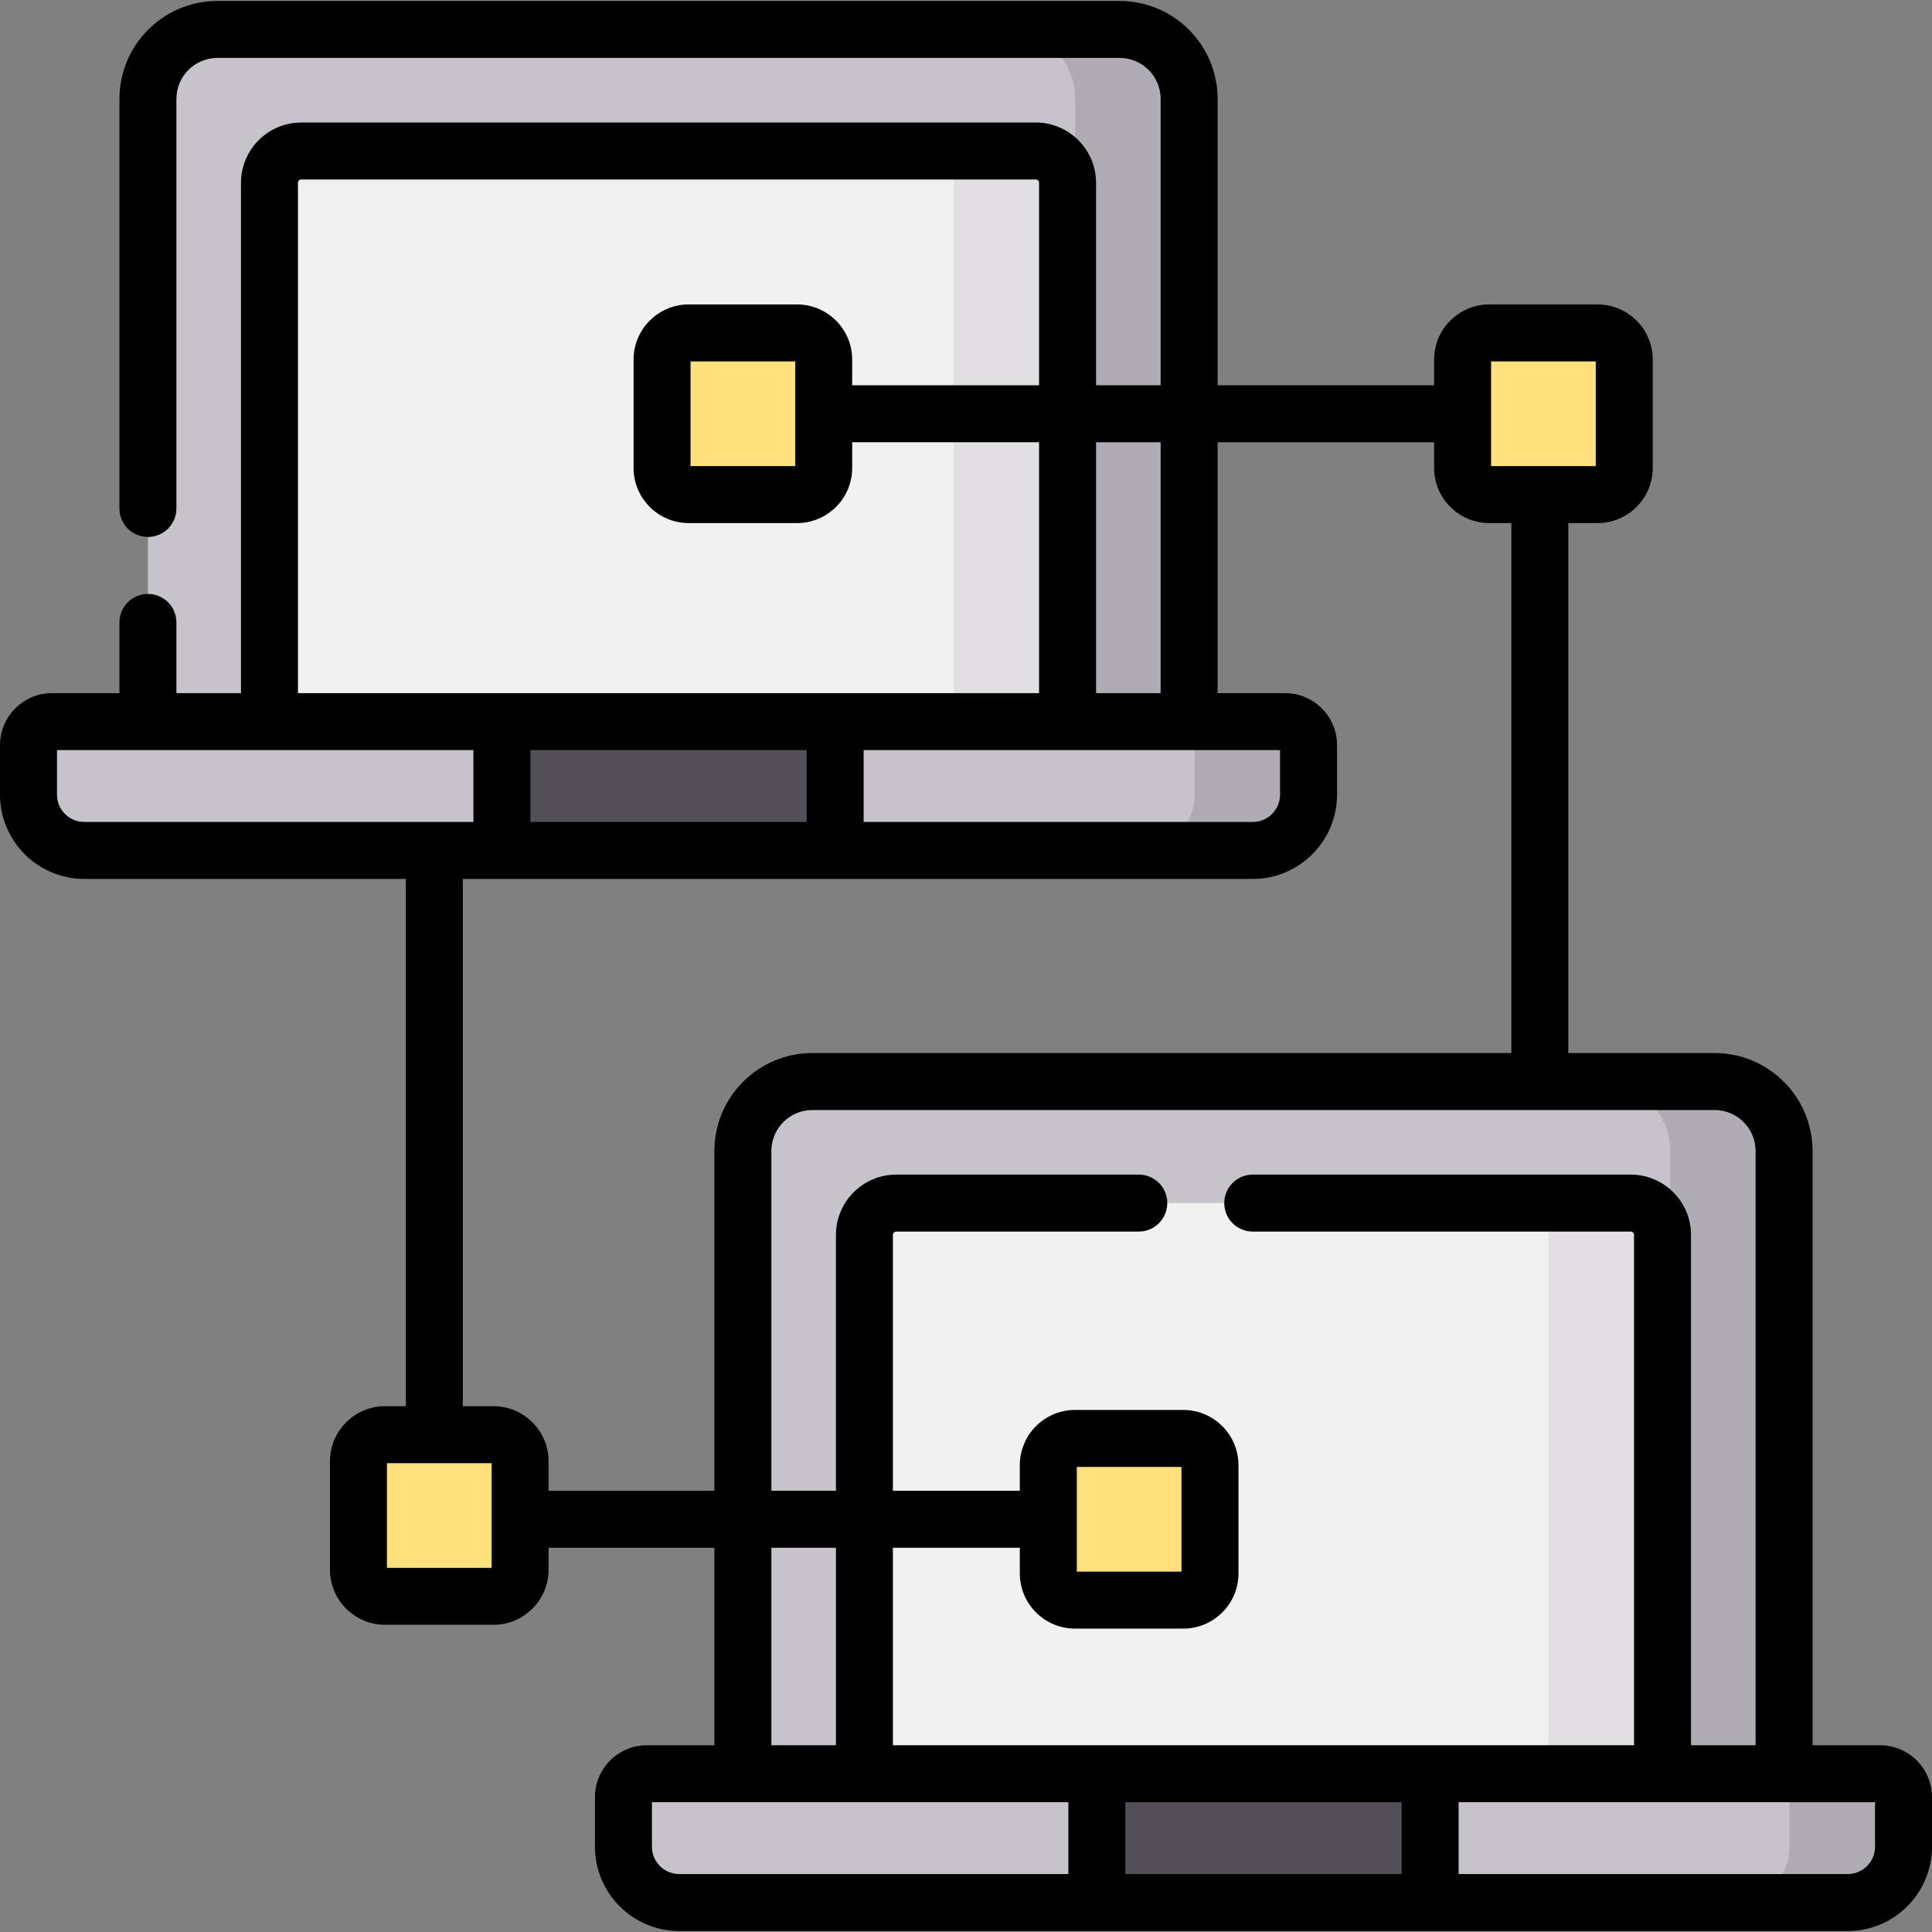 <svg id="Capa_1" enable-background="new 0 0 508.633 508.633" height="512" viewBox="0 0 508.633 508.633" width="512" xmlns="http://www.w3.org/2000/svg"><rect x="0" y="0" width="508.633" height="508.633" fill="#808080" stroke="none"/><g><g><g><path d="m329.809 223.898h-307.618c-8.114 0-14.691-6.578-14.691-14.691v-13.04c0-3.418 2.771-6.188 6.188-6.188h324.624c3.418 0 6.188 2.771 6.188 6.188v13.04c0 8.114-6.578 14.691-14.691 14.691z" fill="#c8c3ca"/></g></g><g><g><path d="m294.771 7.752h-237.542c-10.099 0-18.286 8.187-18.286 18.286v163.941h274.113v-163.941c0-10.099-8.186-18.286-18.285-18.286z" fill="#c8c3ca"/></g></g><g><g><path d="m70.943 189.979v-141.849c0-4.627 3.751-8.378 8.378-8.378h193.358c4.627 0 8.378 3.751 8.378 8.378v141.849z" fill="#f1f1f1"/></g></g><g><g><path d="m132.134 189.979h87.732v33.919h-87.732z" fill="#544f56"/></g></g><g><g><path d="m486.442 500.881h-307.618c-8.114 0-14.691-6.578-14.691-14.691v-13.04c0-3.418 2.771-6.188 6.188-6.188h324.624c3.418 0 6.188 2.77 6.188 6.188v13.04c0 8.113-6.577 14.691-14.691 14.691z" fill="#c8c3ca"/></g></g><g><g><path d="m451.404 284.735h-237.542c-10.099 0-18.286 8.187-18.286 18.286v163.941h274.114v-163.941c0-10.099-8.187-18.286-18.286-18.286z" fill="#c8c3ca"/></g></g><g><g><path d="m338.312 189.979h-30c3.418 0 6.188 2.771 6.188 6.188v13.039c0 8.114-6.577 14.691-14.691 14.691h30c8.114 0 14.691-6.577 14.691-14.691v-13.039c0-3.417-2.771-6.188-6.188-6.188z" fill="#b1abb4"/></g></g><g><g><path d="m294.771 7.752h-30c10.099 0 18.286 8.187 18.286 18.286v163.941h30v-163.941c-.001-10.099-8.187-18.286-18.286-18.286z" fill="#b1abb4"/></g></g><g><g><path d="m272.679 39.752h-30c4.627 0 8.378 3.751 8.378 8.378v141.849h30v-141.849c-.001-4.627-3.751-8.378-8.378-8.378z" fill="#e3e0e4"/></g></g><g><g><path d="m494.945 466.962h-30c3.418 0 6.188 2.771 6.188 6.189v13.039c0 8.114-6.577 14.691-14.691 14.691h30c8.114 0 14.691-6.577 14.691-14.691v-13.04c0-3.418-2.771-6.188-6.188-6.188z" fill="#b1abb4"/></g></g><g><g><path d="m451.404 284.735h-30c10.099 0 18.286 8.187 18.286 18.286v163.941h30v-163.941c0-10.099-8.187-18.286-18.286-18.286z" fill="#b1abb4"/></g></g><g><g><path d="m227.576 466.962v-141.849c0-4.627 3.751-8.378 8.378-8.378h193.358c4.627 0 8.378 3.751 8.378 8.378v141.849z" fill="#f1f1f1"/></g></g><g><g><path d="m429.312 316.735h-30c4.627 0 8.378 3.751 8.378 8.378v141.849h30v-141.849c0-4.627-3.751-8.378-8.378-8.378z" fill="#e3e0e4"/></g></g><g><g><path d="m288.767 497.005v-30.043h87.732v30.911" fill="#544f56"/></g></g><g><g><path d="m129.903 420.261h-28.51c-3.88 0-7.026-3.146-7.026-7.026v-28.51c0-3.88 3.146-7.026 7.026-7.026h28.51c3.88 0 7.026 3.146 7.026 7.026v28.51c0 3.88-3.146 7.026-7.026 7.026z" fill="#ffe07d"/></g></g><g><g><path d="m311.524 421.261h-28.509c-3.88 0-7.026-3.146-7.026-7.026v-28.51c0-3.88 3.146-7.026 7.026-7.026h28.509c3.88 0 7.026 3.146 7.026 7.026v28.51c0 3.88-3.146 7.026-7.026 7.026z" fill="#ffe07d"/></g></g><g><g><path d="m420.588 130.211h-28.51c-3.88 0-7.026-3.146-7.026-7.026v-28.51c0-3.88 3.146-7.026 7.026-7.026h28.51c3.88 0 7.026 3.146 7.026 7.026v28.509c0 3.881-3.145 7.027-7.026 7.027z" fill="#ffe07d"/></g></g><g><g><path d="m209.831 130.211h-28.51c-3.88 0-7.026-3.146-7.026-7.026v-28.51c0-3.88 3.146-7.026 7.026-7.026h28.51c3.88 0 7.026 3.146 7.026 7.026v28.509c0 3.881-3.146 7.027-7.026 7.027z" fill="#ffe07d"/></g></g><path d="m494.945 459.462h-17.755v-156.441c0-14.219-11.567-25.786-25.786-25.786h-38.513v-139.524h7.697c8.01 0 14.526-6.517 14.526-14.526v-28.51c0-8.01-6.516-14.526-14.526-14.526h-28.509c-8.01 0-14.526 6.516-14.526 14.526v6.755h-56.996v-75.392c0-14.218-11.567-25.786-25.786-25.786h-237.542c-14.219 0-25.786 11.567-25.786 25.786v107.825c0 4.142 3.358 7.5 7.5 7.5s7.5-3.358 7.5-7.5v-107.825c0-5.947 4.839-10.786 10.786-10.786h237.542c5.947 0 10.786 4.838 10.786 10.786v75.392h-17v-53.3c0-8.755-7.123-15.878-15.878-15.878h-193.358c-8.755 0-15.877 7.123-15.877 15.878v134.349h-17v-18.616c0-4.142-3.358-7.5-7.5-7.5s-7.5 3.358-7.5 7.5v18.616h-17.756c-7.547 0-13.688 6.14-13.688 13.688v13.039c0 12.236 9.955 22.191 22.191 22.191h84.65v138.801h-5.448c-8.01 0-14.526 6.516-14.526 14.526v28.509c0 8.01 6.516 14.526 14.526 14.526h28.51c8.01 0 14.526-6.517 14.526-14.526v-5.754h43.647v51.981h-17.755c-7.548 0-13.688 6.141-13.688 13.689v13.039c0 12.236 9.955 22.191 22.191 22.191h307.618c12.236 0 22.191-9.955 22.191-22.191v-13.038c0-7.548-6.141-13.688-13.688-13.688zm-32.756-156.441v156.441h-17v-134.349c0-8.755-7.123-15.878-15.877-15.878h-99.503c-4.142 0-7.5 3.358-7.5 7.5s3.358 7.5 7.5 7.5h99.503c.484 0 .877.394.877.878v134.349h-195.113v-51.982h33.412v6.754c0 8.01 6.517 14.526 14.526 14.526h28.509c8.01 0 14.526-6.517 14.526-14.526v-28.509c0-8.01-6.516-14.526-14.526-14.526h-28.509c-8.01 0-14.526 6.516-14.526 14.526v6.755h-33.412v-67.368c0-.484.394-.878.878-.878h63.854c4.142 0 7.5-3.358 7.5-7.5s-3.358-7.5-7.5-7.5h-63.854c-8.755 0-15.878 7.123-15.878 15.878v67.368h-17v-89.46c0-5.948 4.839-10.786 10.786-10.786h237.542c5.947.001 10.785 4.839 10.785 10.787zm-178.701 83.178h27.561v27.561h-27.561zm109.065-291.05h27.562v27.562h-27.562zm-86.996 21.281v66.049h-17v-66.049zm-93.191 81.049v18.919h-72.732v-18.919zm15 0h109.634v11.728c0 3.965-3.226 7.191-7.191 7.191h-102.443zm-148.923-149.349c0-.484.393-.878.877-.878h193.358c.484 0 .878.394.878.878v53.3h-49.2v-6.755c0-8.01-6.516-14.526-14.526-14.526h-28.51c-8.01 0-14.526 6.516-14.526 14.526v28.509c0 8.01 6.516 14.526 14.526 14.526h28.51c8.01 0 14.526-6.517 14.526-14.526v-6.754h49.2v66.049h-195.113zm130.914 47.019v27.562h-27.561v-27.562zm-194.357 114.058v-11.728h109.634v18.919h-102.443c-3.965 0-7.191-3.226-7.191-7.191zm114.429 203.554h-27.562v-27.561h27.562zm15-20.281v-7.755c0-8.01-6.516-14.526-14.526-14.526h-8.062v-138.801h207.968c12.236 0 22.191-9.955 22.191-22.191v-13.039c0-7.548-6.141-13.689-13.689-13.689h-17.755v-66.049h56.996v6.754c0 8.01 6.517 14.526 14.526 14.526h5.812v139.524h-184.028c-14.219 0-25.786 11.567-25.786 25.786v89.46zm58.647 15h17v51.981h-17zm-31.443 78.71v-11.728h109.634v18.919h-102.443c-3.965 0-7.191-3.226-7.191-7.191zm124.634 7.191v-18.919h72.732v18.919zm197.366-7.191c0 3.965-3.226 7.191-7.191 7.191h-102.443v-18.919h109.634z"/></g></svg>